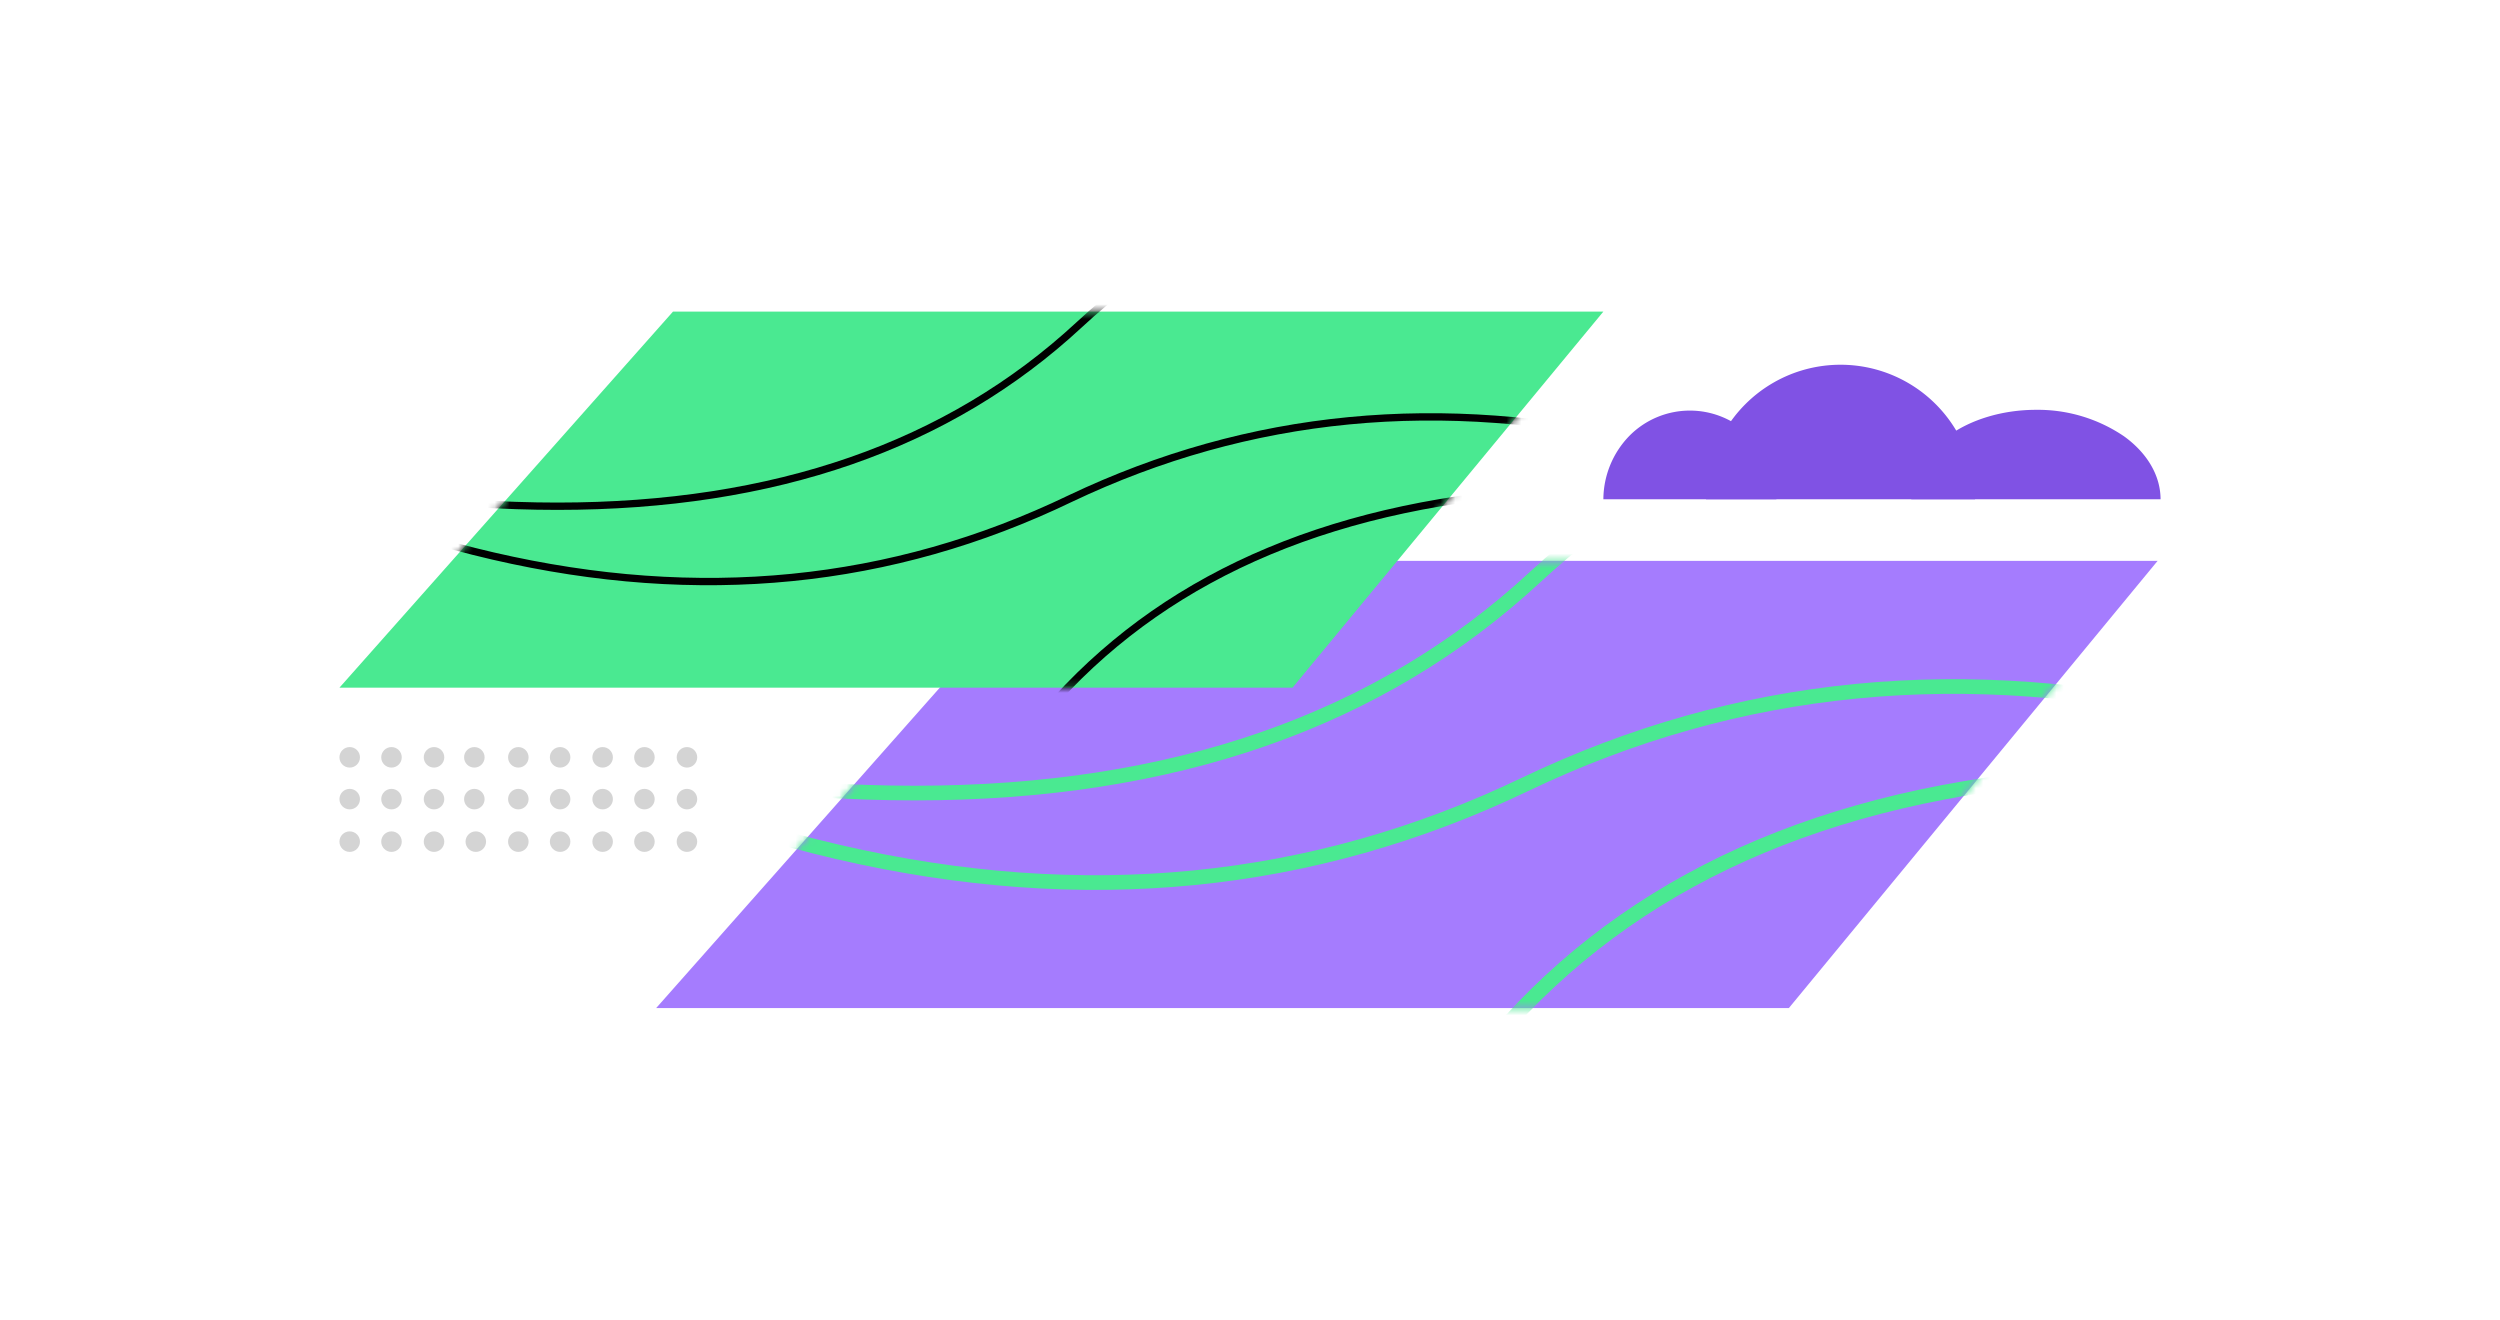 <svg width="341" height="180" fill="none" xmlns="http://www.w3.org/2000/svg">
  <path d="M143.5 76.5l-54 61H244l50.3-61H143.5z" fill="#A57CFE"/>
  <mask id="a" maskUnits="userSpaceOnUse" x="89" y="76" width="206" height="62">
    <path d="M143.5 76.5l-54 61H244l50.3-61H143.5z" fill="#A57CFE"/>
  </mask>
  <g mask="url(#a)" stroke="#4AE991" stroke-width="2">
    <path d="M420.9 78.7c-98.7-39.2-169.2-39.2-211.5 0C167 118 96.6 118-2.1 78.7"/>
    <path d="M408.5 153.7C332.8 94.8 266 79.2 208 107 150 134.8 83 119.3 7.5 60.4"/>
    <path d="M416.7 127.8C313.9 94.2 243.6 98 205.9 139.4 168 180.7 97.9 184.6-5 150.9"/>
  </g>
  <path d="M91.8 42.5L46.3 93.8h130l42.4-51.3h-127z" fill="#4AE991"/>
  <mask id="b" maskUnits="userSpaceOnUse" x="46" y="42" width="173" height="52">
    <path d="M91.8 42.5L46.3 93.8h130l42.4-51.3h-127z" fill="#4AE991"/>
  </mask>
  <g mask="url(#b)" stroke="#000">
    <path d="M325 44.3c-83-33-142.3-33-177.8 0-35.6 33-94.9 33-177.9 0"/>
    <path d="M314.6 107.4C251 57.8 194.8 44.8 146 68 97.2 91.5 41 78.4-22.7 29"/>
    <path d="M321.5 85.6c-86.4-28.3-145.6-25-177.3 9.7-31.7 34.8-90.8 38-177.3 9.7"/>
  </g>
  <path d="M269.4 68.1a18.3 18.3 0 00-36.7 0h36.7z" fill="#8052E4"/>
  <path d="M242.3 68.1c0-3.2-1.2-6.3-3.5-8.6a11.6 11.6 0 00-16.6 0 12.5 12.5 0 00-3.5 8.6h23.6zM294.7 68.1c0-3.2-1.8-6.3-5-8.6a20.9 20.9 0 00-12-3.6c-4.5 0-8.9 1.3-12 3.6-3.3 2.3-5 5.4-5 8.6h34z" fill="#8052E4"/>
  <circle cx="47.7" cy="103.3" r="1.4" fill="#D4D4D4"/>
  <circle cx="53.4" cy="103.3" r="1.4" fill="#D4D4D4"/>
  <circle cx="59.2" cy="103.3" r="1.4" fill="#D4D4D4"/>
  <circle cx="64.7" cy="103.3" r="1.4" fill="#D4D4D4"/>
  <circle cx="70.7" cy="103.3" r="1.4" fill="#D4D4D4"/>
  <circle cx="76.4" cy="103.3" r="1.4" fill="#D4D4D4"/>
  <circle cx="82.2" cy="103.3" r="1.4" fill="#D4D4D4"/>
  <circle cx="87.9" cy="103.3" r="1.4" fill="#D4D4D4"/>
  <circle cx="93.7" cy="103.3" r="1.4" fill="#D4D4D4"/>
  <circle cx="47.7" cy="109" r="1.4" fill="#D4D4D4"/>
  <circle cx="53.4" cy="109" r="1.4" fill="#D4D4D4"/>
  <circle cx="47.7" cy="114.8" r="1.4" fill="#D4D4D4"/>
  <circle cx="53.4" cy="114.8" r="1.4" fill="#D4D4D4"/>
  <circle cx="59.2" cy="114.8" r="1.4" fill="#D4D4D4"/>
  <circle cx="64.9" cy="114.8" r="1.4" fill="#D4D4D4"/>
  <circle cx="70.7" cy="114.8" r="1.4" fill="#D4D4D4"/>
  <circle cx="76.4" cy="114.8" r="1.4" fill="#D4D4D4"/>
  <circle cx="82.2" cy="114.8" r="1.4" fill="#D4D4D4"/>
  <circle cx="87.9" cy="114.8" r="1.4" fill="#D4D4D4"/>
  <circle cx="93.7" cy="114.8" r="1.4" fill="#D4D4D4"/>
  <circle cx="59.2" cy="109" r="1.4" fill="#D4D4D4"/>
  <circle cx="64.7" cy="109" r="1.4" fill="#D4D4D4"/>
  <circle cx="70.7" cy="109" r="1.4" fill="#D4D4D4"/>
  <circle cx="76.4" cy="109" r="1.4" fill="#D4D4D4"/>
  <circle cx="82.2" cy="109" r="1.4" fill="#D4D4D4"/>
  <circle cx="87.9" cy="109" r="1.4" fill="#D4D4D4"/>
  <circle cx="93.7" cy="109" r="1.4" fill="#D4D4D4"/>
</svg>
